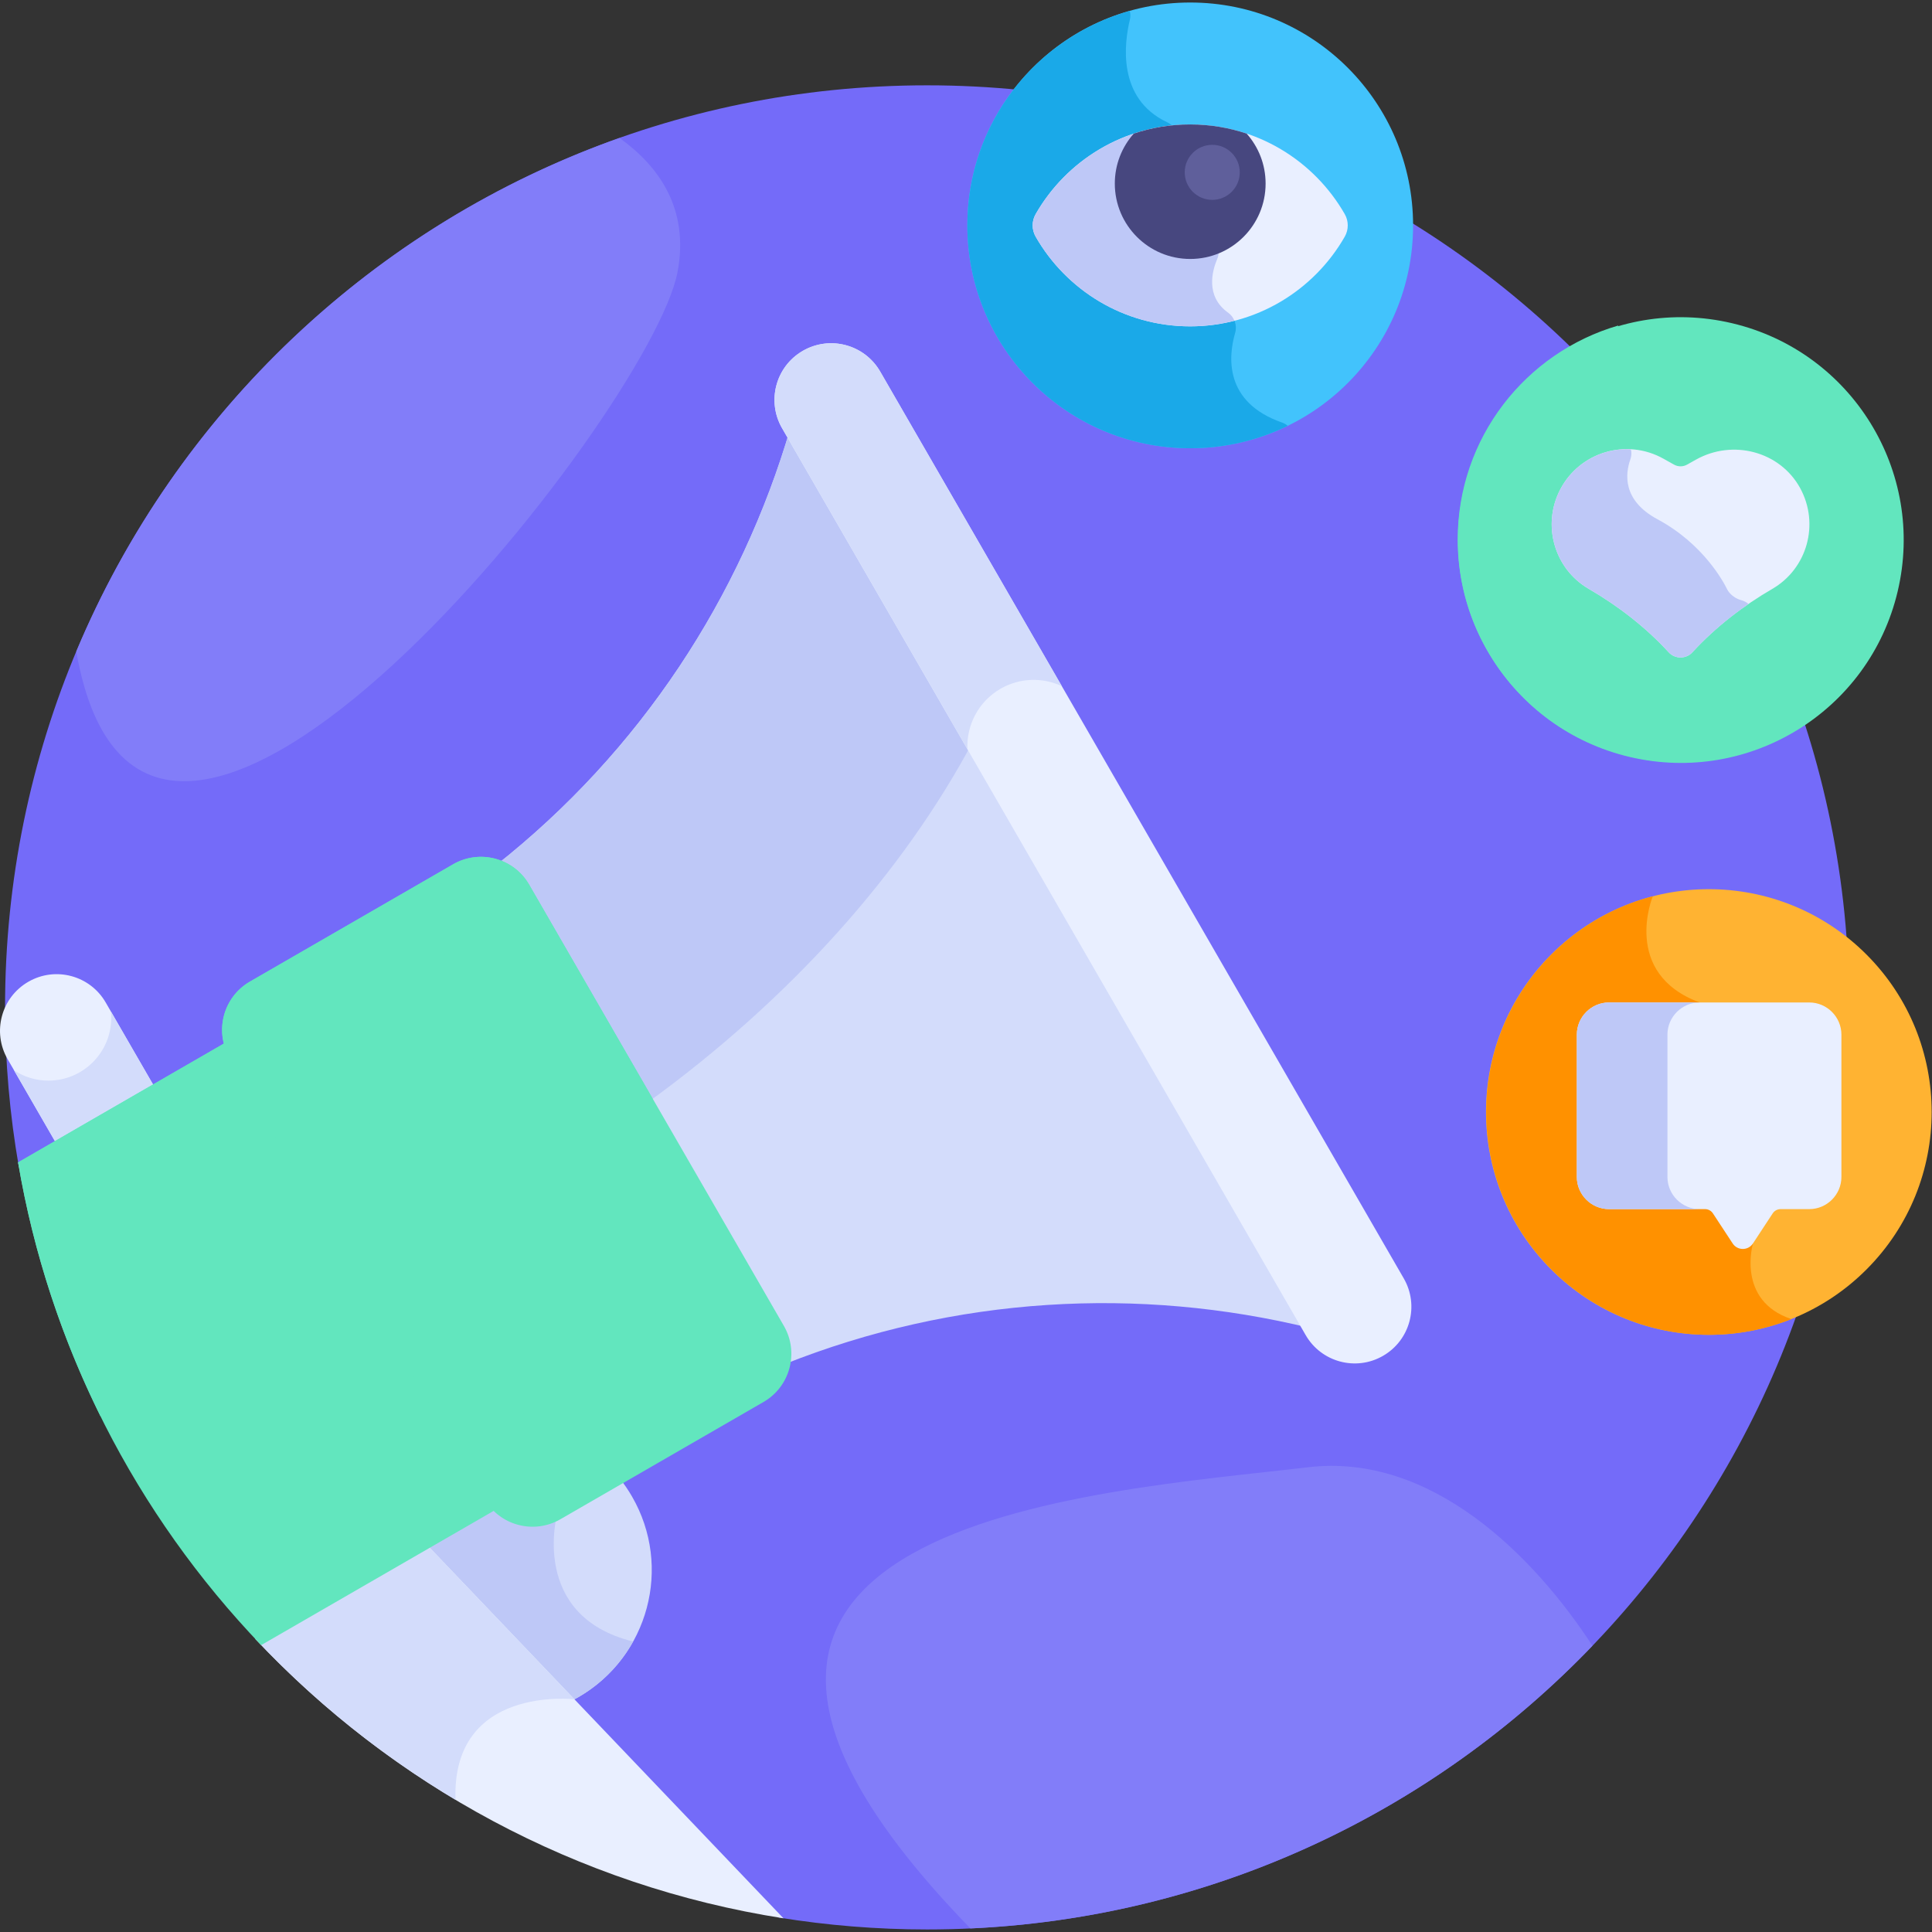 <svg width="80" height="80" viewBox="0 0 80 80" fill="none" xmlns="http://www.w3.org/2000/svg">
<rect x="0" y="0" width="80" height="80" fill="#333333" stroke="none"/>
<g id="social-media 1" clip-path="url(#clip0_0_405)">
<g id="Group">
<path id="Vector" d="M38.39 3.533C17.303 3.533 0.209 20.628 0.209 41.714C0.209 43.967 0.406 46.173 0.78 48.318L32.253 79.402C34.251 79.725 36.3 79.895 38.39 79.895C59.477 79.895 76.571 62.801 76.571 41.714C76.571 20.628 59.477 3.533 38.39 3.533Z" fill="#746BF9"/>
<path id="Vector_2" d="M49.284 18.561C54.381 18.561 58.513 14.43 58.513 9.333C58.513 4.236 54.381 0.104 49.284 0.104C44.188 0.104 40.056 4.236 40.056 9.333C40.056 14.43 44.188 18.561 49.284 18.561Z" fill="#42C3FC"/>
<path id="Vector_3" d="M53.323 17.632C53.257 17.577 53.182 17.53 53.095 17.5C50.666 16.654 50.866 14.742 51.145 13.785C51.236 13.469 51.117 13.135 50.85 12.944C49.898 12.264 50.198 11.201 50.404 10.718C50.479 10.543 50.488 10.348 50.423 10.169L48.733 5.495C48.663 5.302 48.516 5.149 48.33 5.062C46.237 4.08 46.558 1.754 46.786 0.817C46.816 0.694 46.813 0.569 46.782 0.451C42.901 1.542 40.056 5.104 40.056 9.333C40.056 14.429 44.188 18.561 49.284 18.561C50.733 18.561 52.103 18.227 53.323 17.632Z" fill="#1AA9E8"/>
<path id="Vector_4" d="M49.284 5.153C46.544 5.153 44.154 6.648 42.884 8.867C42.719 9.156 42.719 9.51 42.884 9.799C44.154 12.018 46.544 13.513 49.284 13.513C52.024 13.513 54.414 12.018 55.684 9.799C55.849 9.51 55.849 9.156 55.684 8.867C54.414 6.648 52.024 5.153 49.284 5.153Z" fill="#E9EFFF"/>
<path id="Vector_5" d="M50.85 12.944C49.898 12.264 50.198 11.201 50.404 10.719C50.479 10.544 50.488 10.348 50.423 10.169L48.733 5.495C48.69 5.377 48.617 5.277 48.526 5.196C46.108 5.443 44.035 6.856 42.884 8.867C42.719 9.156 42.719 9.51 42.884 9.799C44.154 12.018 46.544 13.513 49.284 13.513C49.917 13.513 50.529 13.43 51.115 13.28C51.061 13.149 50.972 13.031 50.85 12.944Z" fill="#BEC8F7"/>
<path id="Vector_6" d="M78.579 24.486C79.751 19.526 76.681 14.556 71.722 13.384C66.763 12.212 61.793 15.281 60.62 20.241C59.448 25.2 62.518 30.17 67.477 31.342C72.436 32.514 77.407 29.445 78.579 24.486Z" fill="#62E6BE"/>
<path id="Vector_7" d="M72.649 25.485C72.624 25.178 72.398 24.93 72.1 24.852C71.85 24.786 71.685 24.63 71.602 24.532C71.567 24.49 71.538 24.444 71.514 24.395C71.369 24.098 70.533 22.523 68.635 21.503C67.169 20.716 67.298 19.614 67.511 19.019C67.606 18.753 67.535 18.457 67.333 18.26C65.529 16.5 66.389 14.611 66.895 13.817C66.961 13.713 66.997 13.598 67.007 13.48C63.167 14.597 60.36 18.14 60.36 22.34C60.36 27.437 64.491 31.568 69.588 31.568C72.338 31.568 74.805 30.364 76.496 28.456C73.318 28.592 72.736 26.56 72.649 25.485Z" fill="#62E6BE"/>
<path id="Vector_8" d="M74.542 20.214C73.707 18.686 71.748 18.18 70.229 19.031L69.858 19.239C69.69 19.333 69.486 19.333 69.318 19.239L68.88 18.994C67.35 18.137 65.415 18.714 64.605 20.269H64.605C63.841 21.736 64.355 23.552 65.786 24.383C66.992 25.083 68.136 25.961 69.097 27.01C69.36 27.296 69.816 27.296 70.079 27.009C71.04 25.961 72.184 25.083 73.39 24.383C74.839 23.541 75.348 21.691 74.542 20.214Z" fill="#E9EFFF"/>
<path id="Vector_9" d="M65.786 24.382C66.992 25.083 68.136 25.961 69.097 27.009C69.36 27.296 69.816 27.296 70.079 27.009C70.773 26.252 71.563 25.586 72.402 25.009C72.317 24.936 72.214 24.881 72.1 24.851C71.85 24.785 71.685 24.63 71.602 24.532C71.567 24.49 71.538 24.444 71.514 24.395C71.369 24.098 70.533 22.523 68.635 21.503C67.169 20.716 67.298 19.614 67.511 19.019C67.56 18.883 67.564 18.739 67.531 18.604C66.353 18.541 65.188 19.15 64.605 20.269H64.605C63.841 21.736 64.355 23.552 65.786 24.382Z" fill="#BEC8F7"/>
<path id="Vector_10" d="M77.283 52.57C80.887 48.967 80.887 43.125 77.283 39.521C73.68 35.918 67.838 35.918 64.235 39.521C60.631 43.125 60.631 48.967 64.235 52.57C67.838 56.173 73.68 56.173 77.283 52.57Z" fill="#FFB332"/>
<path id="Vector_11" d="M72.587 51.489L70.377 41.51C67.124 40.299 68.434 37.123 68.439 37.112C64.472 38.146 61.543 41.752 61.543 46.043C61.543 51.14 65.675 55.271 70.772 55.271C71.975 55.271 73.123 55.038 74.177 54.62C71.887 53.854 72.587 51.489 72.587 51.489Z" fill="#FF9100"/>
<path id="Vector_12" d="M66.626 41.51H74.917C75.65 41.51 76.249 42.11 76.249 42.842V48.735C76.249 49.467 75.65 50.067 74.917 50.067H73.731C73.599 50.067 73.475 50.133 73.403 50.244L72.586 51.489C72.388 51.792 71.944 51.792 71.746 51.489L70.929 50.244C70.857 50.133 70.734 50.067 70.601 50.067H66.626C65.893 50.067 65.293 49.467 65.293 48.735V42.842C65.294 42.11 65.893 41.51 66.626 41.51Z" fill="#E9EFFF"/>
<g id="Group_2">
<path id="Vector_13" d="M69.045 48.734V42.842C69.045 42.11 69.644 41.51 70.377 41.51H66.626C65.893 41.51 65.294 42.11 65.294 42.842V48.735C65.294 49.467 65.893 50.067 66.626 50.067H70.377C69.644 50.067 69.045 49.467 69.045 48.734Z" fill="#BEC8F7"/>
</g>
<path id="Vector_14" d="M46.948 5.531C46.459 6.082 46.162 6.807 46.162 7.601C46.162 9.325 47.56 10.723 49.284 10.723C51.008 10.723 52.406 9.325 52.406 7.601C52.406 6.807 52.109 6.082 51.62 5.531C50.886 5.286 50.101 5.153 49.284 5.153C48.468 5.152 47.682 5.286 46.948 5.531Z" fill="#47477F"/>
<path id="Vector_15" d="M23.074 62.684C22.284 63.14 21.277 63.013 20.624 62.376L20.483 62.238L17.378 64.03L23.543 70.488C23.679 70.422 23.814 70.353 23.947 70.277C26.855 68.597 27.852 64.879 26.172 61.97C26.014 61.696 25.838 61.439 25.646 61.2L23.074 62.684Z" fill="#D3DCFB"/>
<path id="Vector_16" d="M20.624 62.376L20.483 62.238L17.378 64.03L23.543 70.488C23.679 70.422 23.814 70.353 23.947 70.277C24.934 69.707 25.7 68.901 26.217 67.973C21.904 66.905 23.074 62.684 23.074 62.684C22.284 63.14 21.277 63.013 20.624 62.376Z" fill="#BEC8F7"/>
<path id="Vector_17" d="M17.549 63.831L10.569 67.861C16.249 73.902 23.873 78.093 32.443 79.433L17.549 63.831Z" fill="#E9EFFF"/>
<path id="Vector_18" d="M23.786 70.365L17.549 63.831L10.569 67.861C13.003 70.449 15.794 72.696 18.862 74.526C18.695 69.764 23.786 70.365 23.786 70.365Z" fill="#D3DCFB"/>
<g id="Group_3">
<path id="Vector_19" d="M6.511 45.207L4.377 41.511C3.729 40.389 2.295 40.005 1.173 40.653C0.051 41.3 -0.333 42.735 0.315 43.857L2.448 47.552L6.511 45.207Z" fill="#E9EFFF"/>
</g>
<path id="Vector_20" d="M4.594 41.886C4.602 41.971 4.607 42.057 4.607 42.144C4.607 43.581 3.441 44.746 2.004 44.746C1.48 44.746 0.992 44.589 0.583 44.322L2.448 47.552L6.51 45.206L4.594 41.886Z" fill="#D3DCFB"/>
<path id="Vector_21" d="M10.814 68.121L20.882 62.308C20.735 62.164 20.603 61.999 20.494 61.812L9.946 43.542C9.838 43.355 9.761 43.158 9.71 42.958L0.749 48.132C2.05 55.82 5.648 62.727 10.814 68.121Z" fill="#62E6BE"/>
<path id="Vector_22" d="M14.713 52.814L14.721 51.812L9.946 43.542C9.838 43.355 9.761 43.158 9.71 42.958L0.749 48.132C1.377 51.845 2.543 55.375 4.161 58.642C4.372 56.636 5.714 55.983 5.714 55.983C5.714 55.983 8.441 54.386 10.815 53.079C13.19 51.773 14.713 52.814 14.713 52.814Z" fill="#62E6BE"/>
<g id="Group_4">
<path id="Vector_23" d="M32.449 56.502C39.552 53.67 47.17 53.261 54.257 54.992L32.733 17.712C30.688 24.715 26.526 31.108 20.521 35.843C20.963 36.032 21.351 36.358 21.61 36.807L32.159 55.077C32.418 55.526 32.506 56.025 32.449 56.502Z" fill="#D3DCFB"/>
</g>
<g id="Group_5">
<path id="Vector_24" d="M40.261 30.751L32.733 17.712C30.688 24.715 26.526 31.108 20.521 35.843C20.963 36.032 21.351 36.358 21.61 36.807L26.747 45.704C32.76 41.354 37.394 36.115 40.261 30.751Z" fill="#BEC8F7"/>
</g>
<path id="Vector_25" d="M31.616 58.053L23.204 62.909C22.101 63.546 20.691 63.168 20.055 62.065L9.506 43.795C8.869 42.692 9.247 41.282 10.35 40.645L18.762 35.789C19.864 35.152 21.275 35.53 21.911 36.633L32.459 54.903C33.096 56.006 32.718 57.416 31.616 58.053Z" fill="#62E6BE"/>
<path id="Vector_26" d="M21.911 36.633C21.274 35.53 19.864 35.153 18.762 35.789L10.35 40.646C9.247 41.282 8.869 42.693 9.506 43.795L14.713 52.814C15.307 50.186 17.488 51.367 17.488 51.367L24.477 47.332C24.8 44.805 27.029 45.499 27.029 45.499L21.911 36.633Z" fill="#62E6BE"/>
<g id="Group_6">
<path id="Vector_27" d="M14.194 44.491C13.79 44.491 13.397 44.282 13.181 43.907C12.858 43.348 13.05 42.633 13.609 42.31L18.574 39.444C19.133 39.121 19.848 39.312 20.17 39.871C20.493 40.431 20.302 41.145 19.743 41.468L14.777 44.335C14.594 44.441 14.392 44.491 14.194 44.491Z" fill="#62E6BE"/>
</g>
<g id="Group_7">
<path id="Vector_28" d="M16.348 48.222C15.944 48.222 15.551 48.012 15.335 47.637C15.012 47.078 15.203 46.363 15.762 46.041L20.727 43.174C21.286 42.851 22.001 43.043 22.324 43.602C22.647 44.161 22.455 44.876 21.896 45.198L16.931 48.065C16.747 48.171 16.546 48.222 16.348 48.222Z" fill="#62E6BE"/>
</g>
<g id="Group_8">
<path id="Vector_29" d="M18.501 51.952C18.097 51.952 17.704 51.742 17.488 51.367C17.165 50.808 17.357 50.093 17.916 49.77L22.881 46.904C23.44 46.581 24.155 46.773 24.478 47.332C24.8 47.891 24.609 48.606 24.05 48.928L19.085 51.795C18.901 51.901 18.7 51.952 18.501 51.952Z" fill="#62E6BE"/>
</g>
<g id="Group_9">
<path id="Vector_30" d="M20.655 55.682C20.251 55.682 19.858 55.472 19.642 55.097C19.319 54.538 19.511 53.823 20.07 53.501L25.035 50.634C25.594 50.311 26.308 50.503 26.631 51.062C26.954 51.621 26.762 52.336 26.203 52.658L21.238 55.525C21.054 55.631 20.853 55.682 20.655 55.682Z" fill="#62E6BE"/>
</g>
<g id="Group_10">
<path id="Vector_31" d="M22.808 59.412C22.405 59.412 22.012 59.202 21.795 58.827C21.473 58.268 21.664 57.553 22.223 57.231L27.188 54.364C27.747 54.041 28.462 54.233 28.785 54.792C29.108 55.351 28.916 56.066 28.357 56.389L23.392 59.255C23.208 59.361 23.007 59.412 22.808 59.412Z" fill="#62E6BE"/>
</g>
<g id="Group_11">
<path id="Vector_32" d="M57.269 56.142C56.148 56.79 54.713 56.406 54.065 55.284L32.385 17.732C31.737 16.61 32.121 15.175 33.243 14.528C34.365 13.88 35.799 14.264 36.447 15.386L58.128 52.938C58.775 54.06 58.391 55.495 57.269 56.142Z" fill="#E9EFFF"/>
</g>
<path id="Vector_33" d="M41.429 28.52C42.237 28.054 43.182 28.046 43.967 28.411L36.447 15.386C35.8 14.264 34.365 13.88 33.243 14.528C32.121 15.175 31.737 16.61 32.385 17.732L40.058 31.022C40.016 30.031 40.511 29.051 41.429 28.52Z" fill="#D3DCFB"/>
<path id="Vector_34" d="M65.94 68.147C63.516 64.428 59.273 60.148 54.162 60.756C45.419 61.797 23.756 62.952 40.182 79.852C50.293 79.385 59.377 74.986 65.94 68.147Z" fill="#827DF9"/>
<path id="Vector_35" d="M3.159 26.975C6.06 43.521 26.948 17.117 28.056 11.263C28.552 8.637 27.272 6.872 25.652 5.713C15.489 9.309 7.302 17.084 3.159 26.975Z" fill="#827DF9"/>
<path id="Vector_36" d="M50.197 8.276C50.826 8.276 51.336 7.766 51.336 7.137C51.336 6.507 50.826 5.997 50.197 5.997C49.567 5.997 49.057 6.507 49.057 7.137C49.057 7.766 49.567 8.276 50.197 8.276Z" fill="#5F5F9B"/>
</g>
</g>
<defs>
<clipPath id="clip0_0_405">
<rect width="80" height="80" fill="white"/>
</clipPath>
</defs>
</svg>
